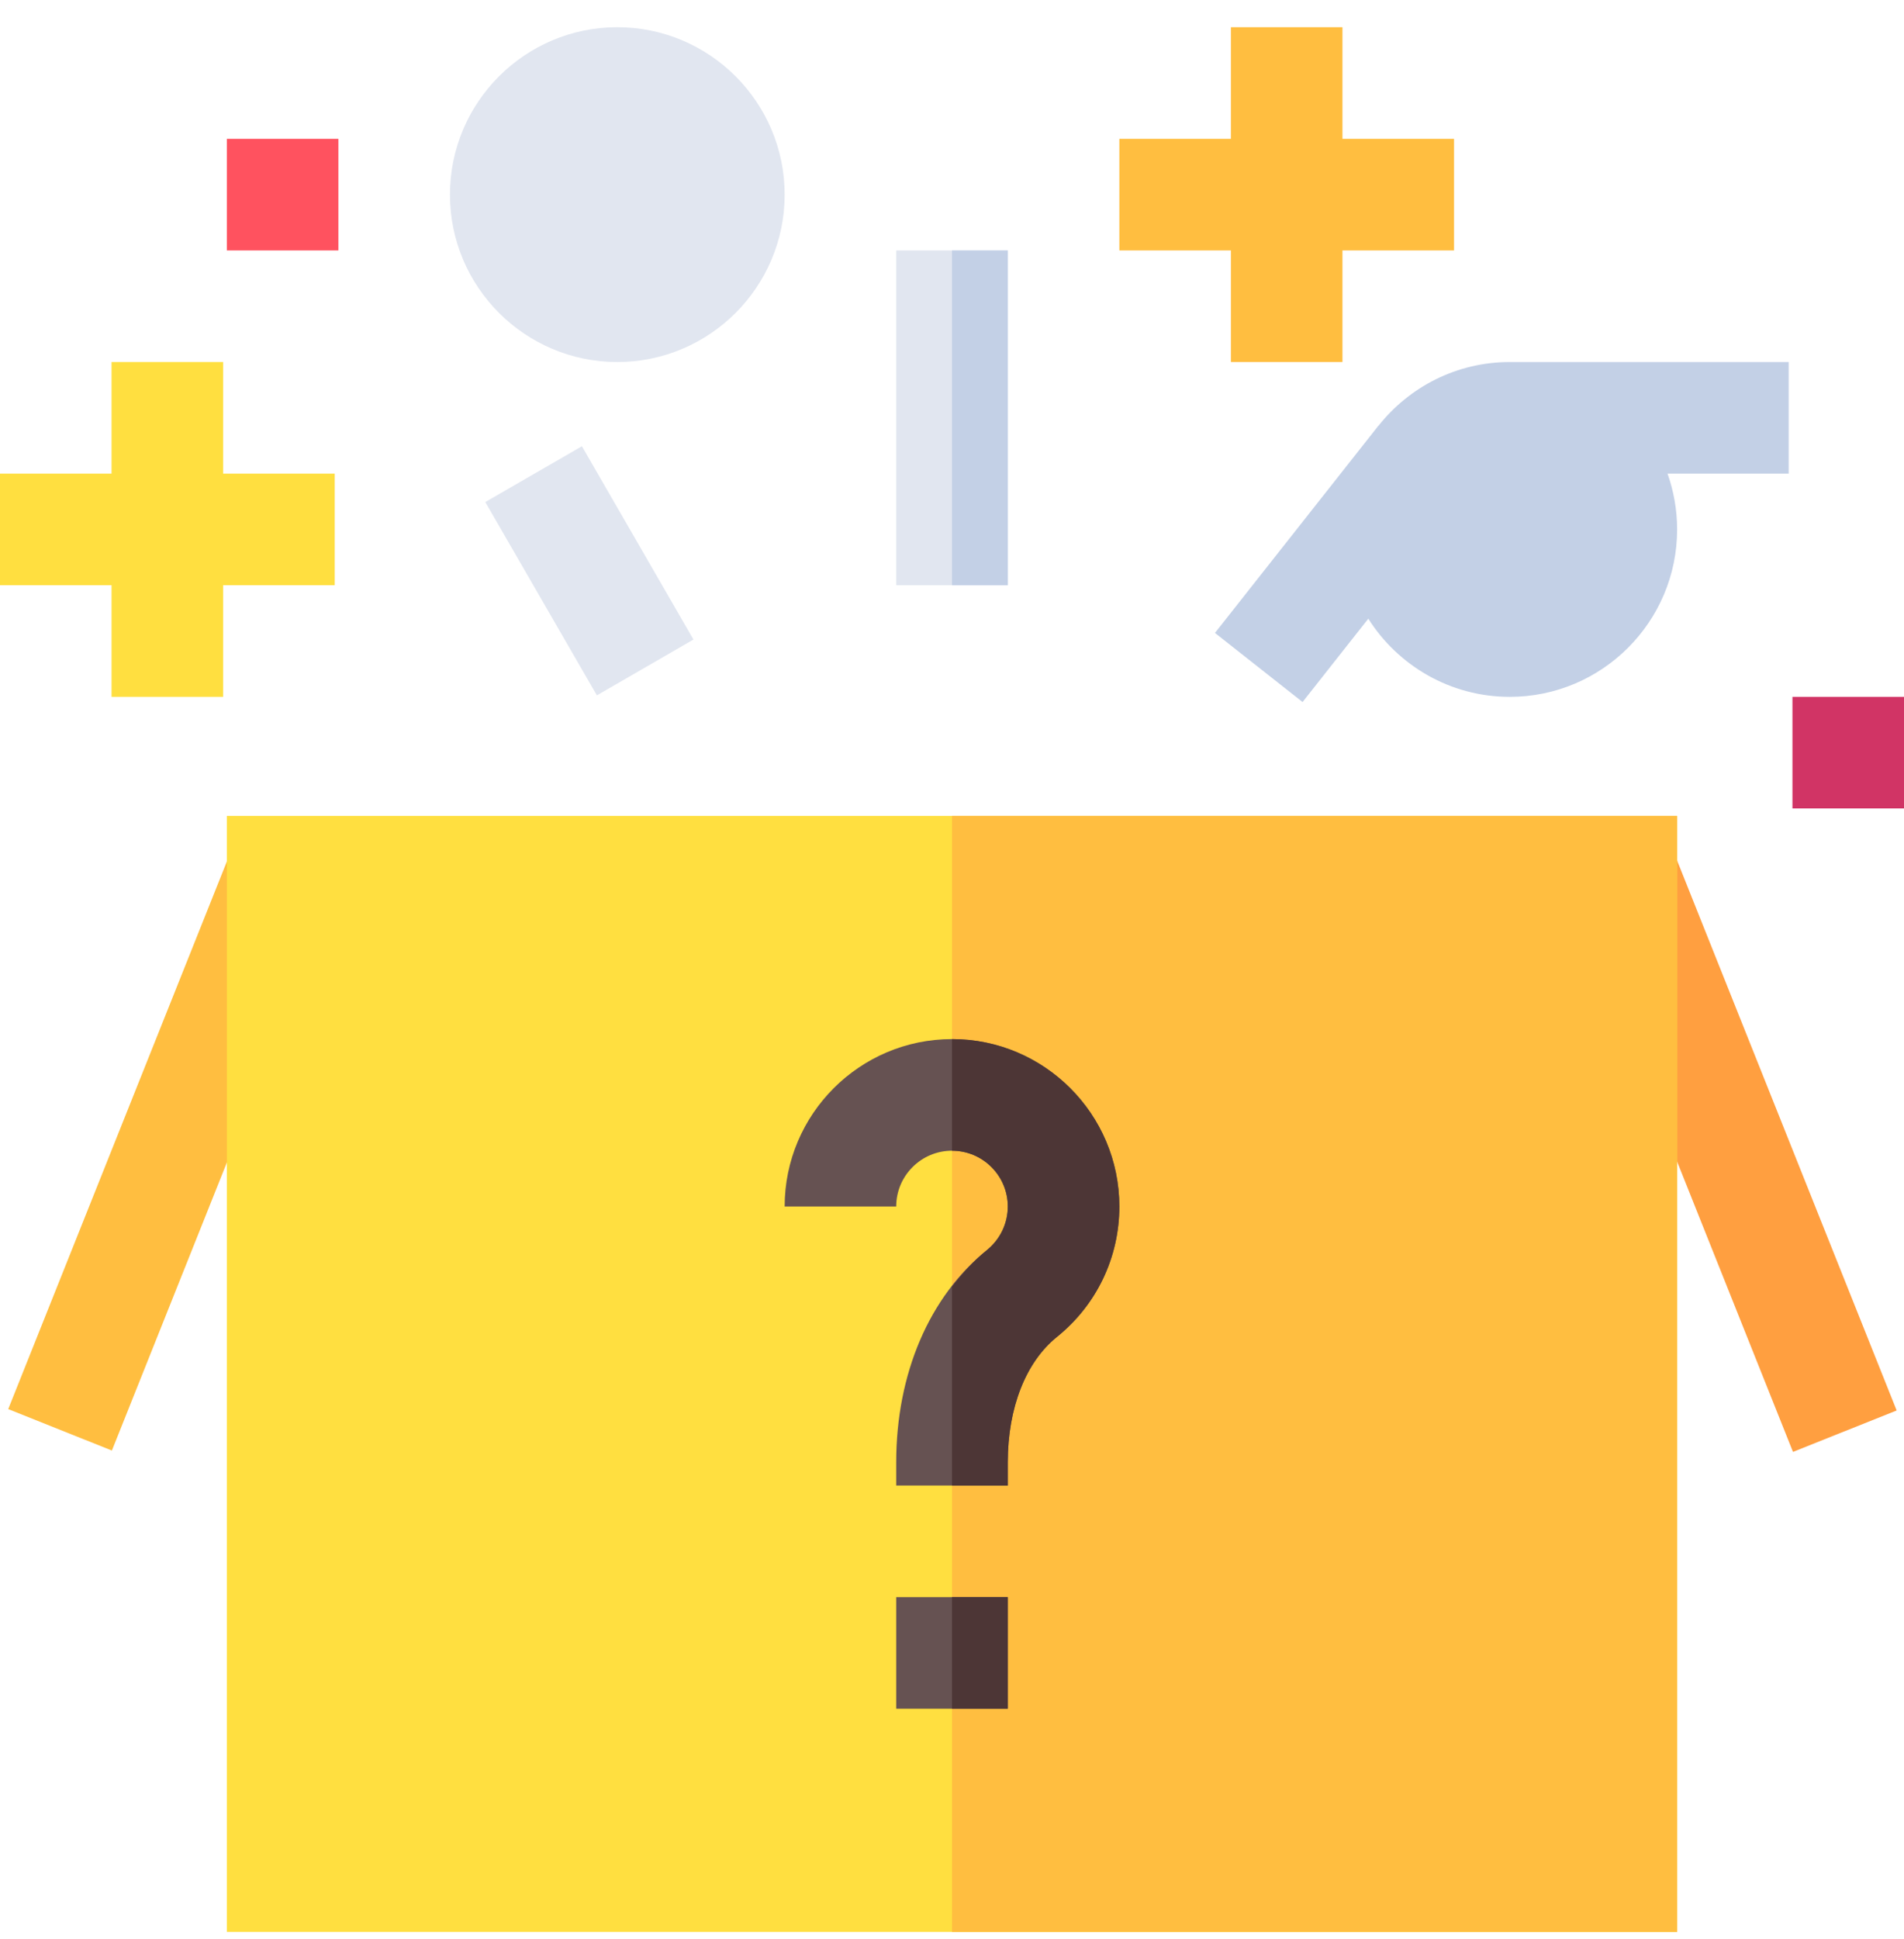 <svg width="56" height="57" viewBox="0 0 56 57" fill="none" xmlns="http://www.w3.org/2000/svg">
<path d="M46.18 26.271L49.228 25.054L55.784 41.469L52.735 42.687L46.18 26.271Z" fill="#FF9F40"/>
<path d="M0.242 41.429L6.798 25.014L9.846 26.231L3.291 42.647L0.242 41.429Z" fill="#FFBE40"/>
<path d="M49.328 56.8H6.672V23.988H49.328V56.8Z" fill="#FFDF40"/>
<path d="M28 23.988H49.328V56.8H28V23.988Z" fill="#FFBE40"/>
<path d="M26.359 46.957H29.641V50.238H26.359V46.957Z" fill="#665252"/>
<path d="M52.719 20.488H56V23.769H52.719V20.488Z" fill="#D13465"/>
<path d="M6.672 4.082H9.953V7.363H6.672V4.082Z" fill="#FF525F"/>
<path d="M29.641 43.675H26.359V42.993C26.359 40.392 27.332 38.117 29.029 36.752C29.416 36.438 29.641 35.971 29.641 35.472C29.641 34.567 28.905 33.832 28 33.832C27.095 33.832 26.359 34.567 26.359 35.472H23.078C23.078 32.758 25.286 30.55 28 30.55C30.714 30.55 32.922 32.758 32.922 35.472C32.922 36.969 32.254 38.366 31.087 39.306C30.168 40.046 29.641 41.391 29.641 42.993V43.675Z" fill="#665252"/>
<path d="M29.641 35.472C29.641 35.971 29.416 36.438 29.029 36.752C28.643 37.062 28.308 37.432 28 37.828V43.675H29.641V42.993C29.641 41.391 30.168 40.047 31.087 39.306C32.254 38.366 32.922 36.969 32.922 35.472C32.922 32.758 30.714 30.55 28 30.55V33.832C28.905 33.832 29.641 34.567 29.641 35.472Z" fill="#4D3636"/>
<path d="M18.156 10.644C15.442 10.644 13.234 8.436 13.234 5.722C13.234 3.008 15.442 0.8 18.156 0.8C20.87 0.8 23.078 3.008 23.078 5.722C23.078 8.436 20.87 10.644 18.156 10.644Z" fill="#E1E6F0"/>
<path d="M42.766 4.082H39.484V0.8H36.203V4.082H32.922V7.363H36.203V10.644H39.484V7.363H42.766V4.082Z" fill="#FFBE40"/>
<path d="M6.562 10.644H3.281V13.925H0V17.206H3.281V20.488H6.562V17.206H9.844V13.925H6.562V10.644Z" fill="#FFDF40"/>
<path d="M26.359 7.363H29.641V17.207H26.359V7.363Z" fill="#E1E6F0"/>
<path d="M14.273 14.761L17.115 13.12L20.396 18.803L17.555 20.444L14.273 14.761Z" fill="#E1E6F0"/>
<path d="M52.608 10.644H44.405C42.84 10.644 41.445 11.379 40.542 12.521L40.539 12.519L35.734 18.609L38.311 20.64L40.244 18.19C41.117 19.569 42.655 20.488 44.405 20.488C47.119 20.488 49.327 18.28 49.327 15.566C49.327 14.991 49.227 14.439 49.045 13.925H52.608V10.644Z" fill="#C3D0E6"/>
<path d="M28 46.957H29.641V50.238H28V46.957Z" fill="#4D3636"/>
<path d="M28 7.363H29.641V17.207H28V7.363Z" fill="#C3D0E6"/>
</svg>
